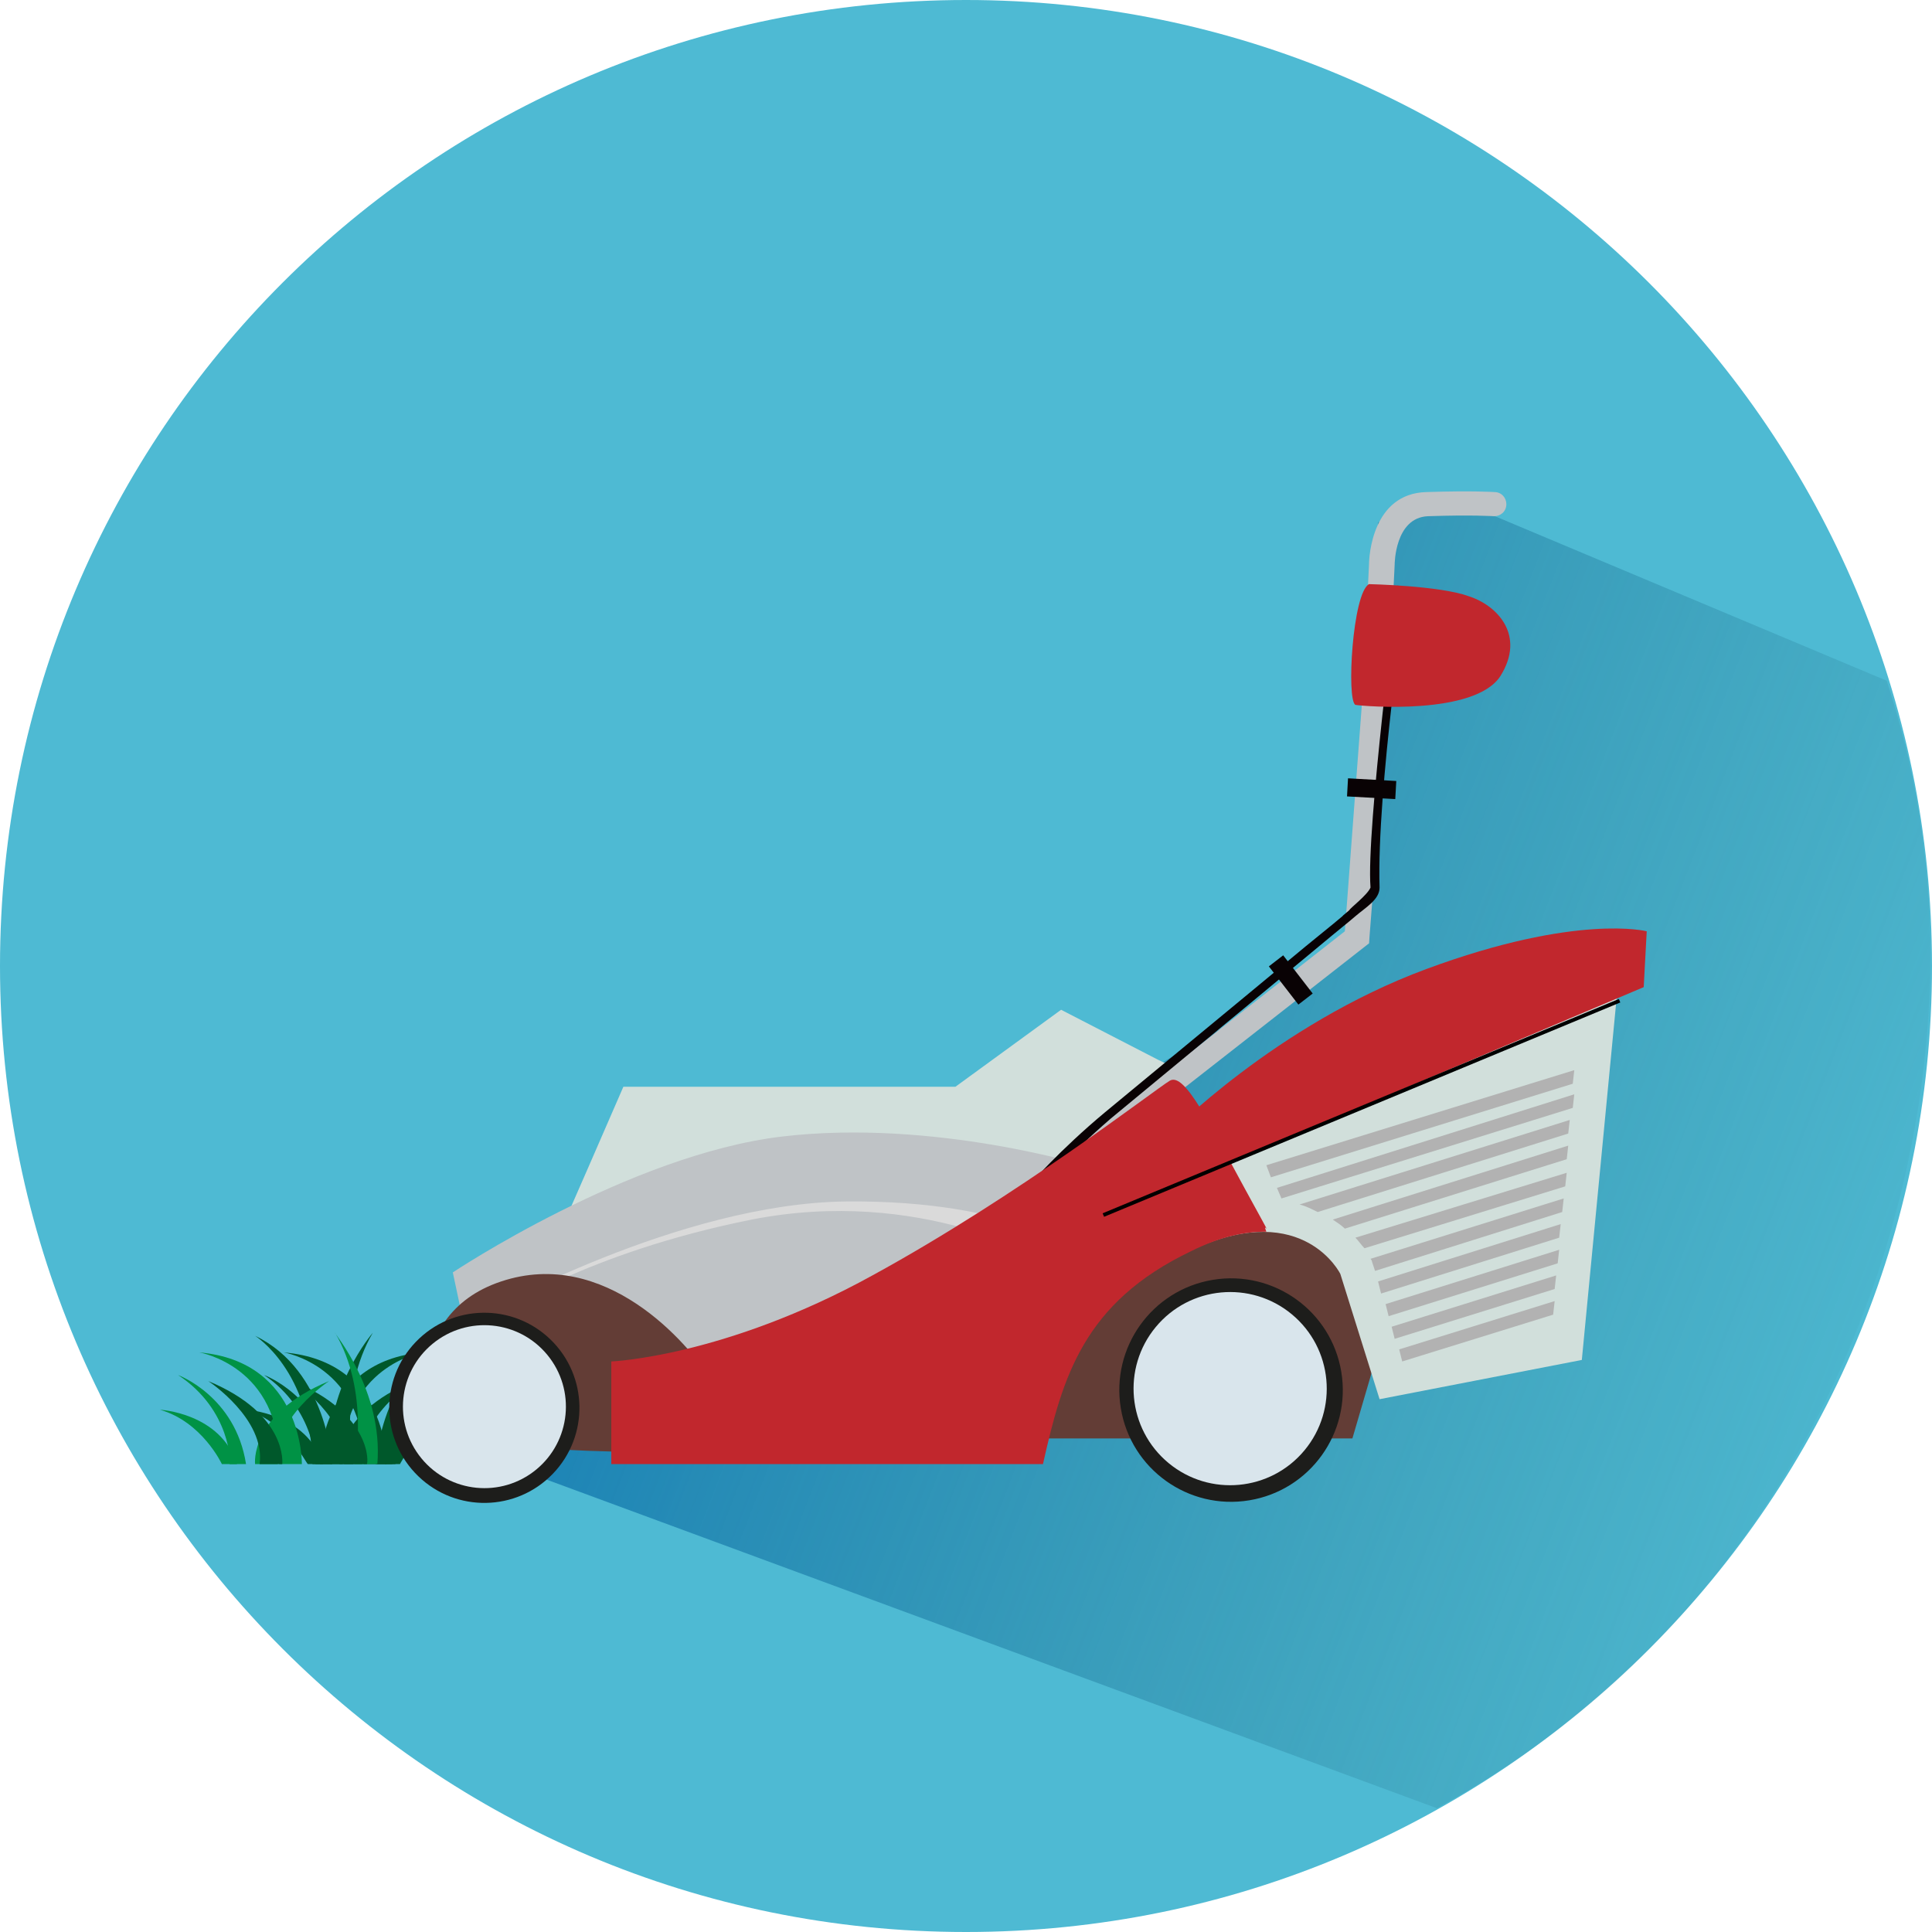 <?xml version="1.0" encoding="utf-8"?>
<!-- Generator: Adobe Illustrator 22.1.0, SVG Export Plug-In . SVG Version: 6.00 Build 0)  -->
<svg version="1.1" id="Calque_3" xmlns="http://www.w3.org/2000/svg" xmlns:xlink="http://www.w3.org/1999/xlink" x="0px" y="0px"
	 viewBox="0 0 128 128" style="enable-background:new 0 0 128 128;" xml:space="preserve">
<style type="text/css">
	.st0{fill:none;}
	.st1{fill:#572A2D;}
	.st2{display:none;}
	.st3{display:inline;fill:url(#SVGID_1_);}
	.st4{display:inline;fill:#1B681F;}
	.st5{display:inline;fill:#114F12;}
	.st6{display:inline;fill:#1E7224;}
	.st7{display:inline;fill:#2B892F;}
	.st8{display:inline;fill:#33322D;}
	.st9{display:inline;fill:#2A912F;}
	.st10{fill:#4EBAD3;}
	.st11{fill:#00582B;}
	.st12{fill:#009245;}
	.st13{fill:url(#SVGID_2_);}
	.st14{fill-rule:evenodd;clip-rule:evenodd;fill:#633D36;}
	.st15{fill-rule:evenodd;clip-rule:evenodd;fill:#D1DFDB;}
	.st16{fill-rule:evenodd;clip-rule:evenodd;fill:#BFC3C6;}
	.st17{fill-rule:evenodd;clip-rule:evenodd;fill:#DADADA;}
	.st18{fill-rule:evenodd;clip-rule:evenodd;fill:#090204;}
	.st19{fill-rule:evenodd;clip-rule:evenodd;fill:#C1272D;}
	.st20{fill-rule:evenodd;clip-rule:evenodd;fill:#B2B2B2;}
	.st21{fill-rule:evenodd;clip-rule:evenodd;fill:#1D1D1B;}
	.st22{fill-rule:evenodd;clip-rule:evenodd;fill:#D9E5EC;}
	.st23{fill:none;stroke:#000000;stroke-width:0.25;stroke-miterlimit:10;}
</style>
<pattern  y="128" width="32.2" height="34.5" patternUnits="userSpaceOnUse" id="SVGID_5_" viewBox="0 -34.5 32.2 34.5" style="overflow:visible;">
	<g>
		<rect y="-34.5" class="st0" width="32.2" height="34.5"/>
		<g>
			<rect y="-34.5" class="st0" width="32.2" height="34.5"/>
			<g>
				<rect y="-34.5" class="st0" width="32.2" height="34.5"/>
				<g>
					<rect y="-34.5" class="st0" width="32.2" height="34.5"/>
					<rect y="-34.5" class="st1" width="32.2" height="34.5"/>
				</g>
			</g>
		</g>
	</g>
</pattern>
<g>
	<g>
		<g>
			<g>
				<g class="st2">
					<pattern  id="SVGID_1_" xlink:href="#SVGID_5_" patternTransform="matrix(1.781 0 0 -1.655 12481.946 -26075.979)">
					</pattern>
					<path class="st3" d="M11.1,68.1L11,68.2H3.9c-0.1,0-0.1,0-0.1-0.1L2.7,59c0-0.1,0-0.1,0.1-0.1H12c0.1,0,0.1,0.1,0.1,0.1
						L11.1,68.1z"/>
					<path class="st4" d="M4.8,40.6c-0.8-3.3-0.6-7.5,0.9-7.8c1.4-0.3,3.6,3.5,4.4,6.7c0.8,3.3-0.1,4.8-1.5,5.1
						C7.1,44.9,5.6,43.8,4.8,40.6z"/>
					<path class="st5" d="M8.5,58.7L8.5,58.7c-0.1,0-0.2-0.1-0.2-0.3c0.8-3.6,1.1-7.4,0.8-11.1c-0.3-3.8-1.2-7.4-2.7-10.9
						c0-0.1,0-0.2,0.1-0.3c0.1,0,0.3,0,0.3,0.1c1.5,3.5,2.4,7.2,2.7,11s0.1,7.6-0.8,11.3C8.7,58.6,8.6,58.7,8.5,58.7z"/>
					<path class="st6" d="M0.1,41.3c-1.4-3.1-2-7.3-0.7-7.8C0.8,33,3.6,36.3,5,39.4c1.4,3.1,0.8,4.7-0.5,5.2
						C3.1,45.2,1.5,44.4,0.1,41.3z"/>
					<path class="st6" d="M-0.1,48.5c-1.8-2.1-3.2-5.2-2.3-5.9s3.9,1.3,5.6,3.4C5,48.1,5,49.5,4,50.1C3.1,50.8,1.7,50.5-0.1,48.5z"
						/>
					<path class="st6" d="M16.9,48.5c2.2-1.9,4.2-4.9,3.4-5.8c-0.8-0.8-4.2,0.8-6.4,2.7s-2.4,3.3-1.5,4.2
						C13.1,50.4,14.7,50.4,16.9,48.5z"/>
					<path class="st7" d="M12.7,42.4c1-3.2,1.2-7.5-0.3-7.8C11,34.2,8.6,37.8,7.5,41c-1,3.2-0.3,4.8,1.1,5.2
						C10.1,46.5,11.7,45.6,12.7,42.4z"/>
					<path class="st5" d="M8.9,58.7L8.9,58.7c-0.1,0-0.2-0.1-0.2-0.2c0.2-2.7,1.1-5.4,2.6-7.9c1.5-2.4,3.6-4.5,6-6
						c0.1-0.1,0.2,0,0.3,0.1c0.1,0.1,0,0.2-0.1,0.3c-2.4,1.5-4.4,3.5-5.9,5.9s-2.4,5-2.6,7.7C9.1,58.7,9,58.7,8.9,58.7z"/>
					<path class="st5" d="M7.1,58.5L7.1,58.5c-0.1,0-0.2-0.1-0.2-0.2c0.1-3.7-0.3-7.5-1.4-11.1c-1-3.6-2.7-7.1-4.8-10.2
						c-0.1-0.1,0-0.2,0.1-0.3s0.2,0,0.3,0.1c2.1,3.2,3.8,6.7,4.8,10.4c1.1,3.7,1.5,7.5,1.4,11.2C7.4,58.4,7.3,58.5,7.1,58.5z"/>
					<path class="st5" d="M7.7,58.6L7.7,58.6c-0.1,0-0.2-0.1-0.2-0.2l0.9-9.2c0.3-3.2,0.6-6.5,1.8-9.7c0-0.1,0.2-0.2,0.3-0.1
						c0.1,0,0.2,0.2,0.1,0.3c-1.1,3.1-1.5,6.4-1.8,9.5l-0.9,9.2C7.9,58.5,7.8,58.6,7.7,58.6z"/>
					<path class="st5" d="M6.9,58.8c-0.1,0-0.2-0.1-0.2-0.2c-0.3-4.7-2.6-9.2-6.2-12.5c-0.1-0.1-0.1-0.2,0-0.3s0.2-0.1,0.3,0
						c3.7,3.3,6,8,6.3,12.8C7.1,58.7,7,58.8,6.9,58.8L6.9,58.8z"/>
					<path class="st8" d="M12.4,59.2c0,0.1-0.1,0.1-0.1,0.1H2.6c-0.1,0-0.1,0-0.1-0.1v-1.5c0-0.1,0.1-0.1,0.1-0.1h9.7
						c0.1,0,0.1,0,0.1,0.1V59.2z"/>
					<path class="st9" d="M-2,53.3c-1,2.5-1.3,5.9,0.1,6.4s3.7-2.2,4.7-4.7C3.8,52.6-0.9,50.8-2,53.3z"/>
					<path class="st4" d="M-1.4,57.5l0.1-0.4c0.5-1.4,0.9-2.4,1.3-3.2c0.5-0.9,0.9-1.4,1.4-1.6c0.5-0.2,1-0.1,1.7,0.2
						C4.2,53,5,54,5.5,55.4C5.8,56,6,56.8,6,57.6H5.6c-0.2-1.8-1-4-2.7-4.8c-0.6-0.2-1-0.3-1.3-0.1c-0.9,0.4-1.5,1.9-2.5,4.6
						L-1,57.6c0,0.1-0.2,0.2-0.3,0.1C-1.4,57.7-1.5,57.6-1.4,57.5z"/>
				</g>
			</g>
		</g>
	</g>
</g>
<g>
	<path class="st10" d="M128,64c0,35.3-28.6,64-64,64C28.6,128,0,99.3,0,64C0,28.6,28.6,0,64,0C99.3,0,128,28.6,128,64z"/>
	<g>
		<g id="XMLID_22_">
			<g id="XMLID_45_">
				<path id="XMLID_51_" class="st11" d="M16.3,93.4c0,0,4,0.2,5.1,3.6h-1C20.3,97,19,94.2,16.3,93.4z"/>
				<path id="XMLID_50_" class="st11" d="M16.9,88.5c0,0,3.7,2.3,3.8,8.5H22C22,97,21.7,90.8,16.9,88.5z"/>
				<path id="XMLID_49_" class="st11" d="M17.5,91.1c0,0,3.8,1.4,4.5,5.9h-1.1C20.9,97,20.9,93.4,17.5,91.1z"/>
				<path id="XMLID_48_" class="st11" d="M28,89.6c0,0-5.4,0.9-5.3,7.4h-1.5C21.2,97,21.1,90.2,28,89.6z"/>
				<path id="XMLID_47_" class="st11" d="M21.9,97h1.5c0,0-1-4.8,1.3-8.7C24.7,88.3,21.4,92.1,21.9,97z"/>
				<path id="XMLID_46_" class="st11" d="M27.4,91.5c0,0-3.8,2.5-3.4,5.5h-1.5C22.5,97,22.1,93.7,27.4,91.5z"/>
			</g>
			<g id="XMLID_38_">
				<path id="XMLID_44_" class="st11" d="M30.6,93.4c0,0-4,0.2-5.1,3.6h1C26.5,97,27.9,94.2,30.6,93.4z"/>
				<path id="XMLID_43_" class="st11" d="M30,88.5c0,0-3.7,2.3-3.8,8.5h-1.3C24.9,97,25.2,90.8,30,88.5z"/>
				<path id="XMLID_42_" class="st11" d="M29.4,91.1c0,0-3.8,1.4-4.5,5.9h1.1C25.9,97,25.9,93.4,29.4,91.1z"/>
				<path id="XMLID_41_" class="st11" d="M18.8,89.6c0,0,5.4,0.9,5.3,7.4h1.5C25.6,97,25.8,90.2,18.8,89.6z"/>
				<path id="XMLID_40_" class="st12" d="M25,97h-1.5c0,0,1-4.8-1.3-8.7C22.1,88.3,25.4,92.1,25,97z"/>
				<path id="XMLID_39_" class="st11" d="M19.4,91.5c0,0,3.8,2.5,3.4,5.5h1.5C24.4,97,24.7,93.7,19.4,91.5z"/>
			</g>
		</g>
	</g>
	<g>
		<g id="XMLID_4_">
			<g id="XMLID_10_">
				<path id="XMLID_16_" class="st12" d="M10.6,93.4c0,0,4,0.2,5.1,3.6h-1C14.7,97,13.4,94.2,10.6,93.4z"/>
				<path id="XMLID_14_" class="st12" d="M11.8,91.1c0,0,3.8,1.4,4.5,5.9h-1.1C15.3,97,15.3,93.4,11.8,91.1z"/>
				<path id="XMLID_11_" class="st12" d="M21.8,91.5c0,0-3.8,2.5-3.4,5.5h-1.5C16.9,97,16.5,93.7,21.8,91.5z"/>
			</g>
			<g id="XMLID_6_">
				<path id="XMLID_8_" class="st12" d="M13.2,89.6c0,0,5.4,0.9,5.3,7.4H20C20,97,20.1,90.2,13.2,89.6z"/>
				<path id="XMLID_7_" class="st11" d="M13.8,91.5c0,0,3.8,2.5,3.4,5.5h1.5C18.7,97,19.1,93.7,13.8,91.5z"/>
			</g>
		</g>
		<path id="XMLID_2_" class="st12" d="M13.2,97.1c-0.2,0-0.4,0-0.6,0c-0.2,0-0.3,0-0.4,0c-0.1,0-0.1,0-0.1,0s0,0,0.1,0
			c0.1,0,0.2,0,0.4,0c0.2,0,0.3,0,0.6,0c0.2,0,0.5,0,0.7,0c0.1,0,0.3,0,0.4,0c0.1,0,0.3,0,0.4,0c0.3,0,0.6,0,0.9,0
			c0.2,0,0.3,0,0.5,0c0.2,0,0.3,0,0.5,0c0.3,0,0.7,0,1,0c0.4,0,0.7,0,1,0c0.2,0,0.3,0,0.5,0c0.2,0,0.3,0,0.5,0c0.3,0,0.6,0,0.9,0
			c0.2,0,0.3,0,0.4,0c0.1,0,0.3,0,0.4,0c0.3,0,0.5,0,0.7,0c0.2,0,0.4,0,0.6,0c0.2,0,0.3,0,0.4,0c0.1,0,3.8,0,3.8,0s-3.7,0-3.8,0
			c-0.1,0,3.5,0,3.3,0c-0.2,0-0.3,0-0.6,0"/>
	</g>
	<g>
		<linearGradient id="SVGID_2_" gradientUnits="userSpaceOnUse" x1="130.777" y1="90.405" x2="20.436" y2="47.932">
			<stop  offset="0" style="stop-color:#2A717E;stop-opacity:0"/>
			<stop  offset="1" style="stop-color:#0071BC"/>
		</linearGradient>
		<path class="st13" d="M31.8,96.4l63.4,23.4c26.4-14.4,34.4-43.1,32.4-62.3c-0.4-4.3-1.3-8.4-2.6-12.4L96.9,33.3l-5.6,1.3
			l-0.6,27.9L31.8,96.4z"/>
	</g>
	<g>
		<g>
			<polygon class="st14" points="66.6,95.3 66.9,95.3 89.6,95.3 92,87.1 85.6,78.8 70.7,84.8 			"/>
			<path class="st15" d="M41.3,72h15.3h6.7l7-5.1l6.4,3.3l2.5,1.2c0,0-7.8,6.8-14.3,10c-6.4,3.2-19.1,3.6-28.2,1.1
				C38.1,79.4,39.9,75.2,41.3,72z"/>
			<path class="st16" d="M31,89l-1-4.7c0,0,11.7-7.8,21.8-9c10.1-1.2,20.4,2,20.4,2S64.7,83.9,54,87.8C43.4,91.7,35,90.7,31,89z"/>
			<path class="st17" d="M32.1,87c0,0,12.9-7.3,24-7.4c11.1-0.1,15.6,3.4,15.6,3.4l-2.5,0.5c0,0-8.2-4.9-19.4-2.7
				C38.8,83,33,87,33,87L32.1,87z"/>
			<path class="st15" d="M91.4,92.7l13.4-2.6l2.5-26L75.8,76.8l3.4,5.9c7.2-3.2,9.6,1.7,9.6,1.7L91.4,92.7z"/>
			<path class="st14" d="M28.4,95.1c0,0-2.1-7.9,4.8-10.2c6.9-2.3,12.4,4.1,13.9,6.5c1.5,2.4,2.3,4.7,2.3,4.7S37.3,96.7,28.4,95.1z"
				/>
			<path class="st16" d="M90.7,62.5l1.3-16.8l0,0l0.4-8.3l0,0c0,0,0-3.1,2.2-3.2c3-0.1,4.3,0,4.4,0c0.4,0,0.8-0.3,0.8-0.8
				c0-0.4-0.3-0.8-0.8-0.8c0,0-1.4-0.1-4.5,0c-3.6,0.1-3.8,4.3-3.8,4.8l0,0l-0.4,8.3l0,0l-1.2,16l0,0l0,0L47.9,94
				c-0.3,0.3-0.4,0.8-0.1,1.1c0.3,0.3,0.8,0.4,1.1,0.1L90.7,62.5L90.7,62.5"/>
			<path class="st18" d="M90.8,58.8c-0.3-3.8,1.8-20,1.8-20l0.6,0.1c0,0-2,13.5-1.8,19.9c0,0.8-0.9,1.3-1.6,1.9
				c-0.7,0.6-0.5,0.4-2.9,2.4c-5.3,4.4-11.5,9.5-13.3,11c-2.9,2.5-4.9,4.8-4.9,4.8l-0.5-0.4c0,0,2-2.3,5-4.8c1.8-1.5,8-6.6,13.3-11
				c3.7-3,1.8-1.5,2.9-2.4C89.4,60.2,90.6,59.3,90.8,58.8z"/>
			
				<rect x="85" y="63.3" transform="matrix(0.791 -0.611 0.611 0.791 -21.846 65.89)" class="st18" width="1.2" height="3.2"/>
			
				<rect x="90.2" y="50.7" transform="matrix(5.554429e-02 -0.999 0.999 5.554429e-02 33.584 140.058)" class="st18" width="1.2" height="3.2"/>
			<path class="st19" d="M77.4,75.2c0,0,7.1-7.3,17.1-11c10-3.7,14.6-2.5,14.6-2.5l-0.2,3.7L79.6,77.8L77.4,75.2z"/>
			<path class="st20" d="M83.9,77.2l20.4-6.3l-0.1,0.9l-20,6.2L83.9,77.2L83.9,77.2z M92.7,89.4l10.3-3.2l-0.1,0.9l-10,3.1
				L92.7,89.4L92.7,89.4z M92.2,87.9l0.2,0.8l10.6-3.3l0.1-0.9L92.2,87.9L92.2,87.9z M91.8,86.4l0.2,0.8l11.2-3.5l0.1-0.9L91.8,86.4
				L91.8,86.4z M91.3,84.9l12.1-3.8l-0.1,0.9l-11.8,3.7L91.3,84.9L91.3,84.9z M90.8,83.4l12.8-4l-0.1,0.9l-12.4,3.9l-0.2-0.6
				C90.9,83.5,90.8,83.4,90.8,83.4L90.8,83.4z M89.8,82c0.2,0.2,0.4,0.5,0.6,0.7l13.3-4.1l0.1-0.9L89.8,82L89.8,82z M88.3,80.8
				c0.3,0.2,0.6,0.4,0.8,0.6l14.7-4.6l0.1-0.9L88.3,80.8L88.3,80.8z M86.1,79.8c0.4,0.1,0.8,0.3,1.2,0.5l16.6-5.2l0.1-0.9L86.1,79.8
				L86.1,79.8z M84.6,78.7l0.3,0.7l19.3-6l0.1-0.9L84.6,78.7z"/>
			<g>
				
					<ellipse transform="matrix(0.987 -0.163 0.163 0.987 -13.892 14.478)" class="st21" cx="81.5" cy="92.1" rx="7.4" ry="7.4"/>
				
					<ellipse transform="matrix(0.638 -0.77 0.77 0.638 -41.413 95.996)" class="st22" cx="81.5" cy="92.1" rx="6.4" ry="6.4"/>
			</g>
			<path class="st19" d="M40.5,90.2V97h28.6c1.3-5.8,2.7-10.7,9.8-14.1c2-1,3.6-1.3,5-1.3c-0.4-1,0.9,1.4-1.4-2.8
				c-2.3-4.2-4-7.8-5-7.2c-1,0.6-10,7.6-19.7,12.9C48,89.9,40.5,90.2,40.5,90.2z"/>
			<g>
				
					<ellipse transform="matrix(0.694 -0.72 0.72 0.694 -57.292 51.703)" class="st21" cx="32.1" cy="93.2" rx="6.3" ry="6.3"/>
				
					<ellipse transform="matrix(0.773 -0.634 0.634 0.773 -51.808 41.503)" class="st22" cx="32.1" cy="93.2" rx="5.4" ry="5.4"/>
			</g>
			<g>
				<path class="st19" d="M90.7,38.7c0,0,4.7,0.1,6.6,0.8c1.9,0.6,3.8,2.6,2.1,5.3c-1.7,2.6-9,2-9.6,1.9
					C89.2,46.4,89.6,39.3,90.7,38.7z"/>
			</g>
		</g>
		<line class="st23" x1="73.1" y1="80.5" x2="107.3" y2="66.3"/>
	</g>
</g>
</svg>
